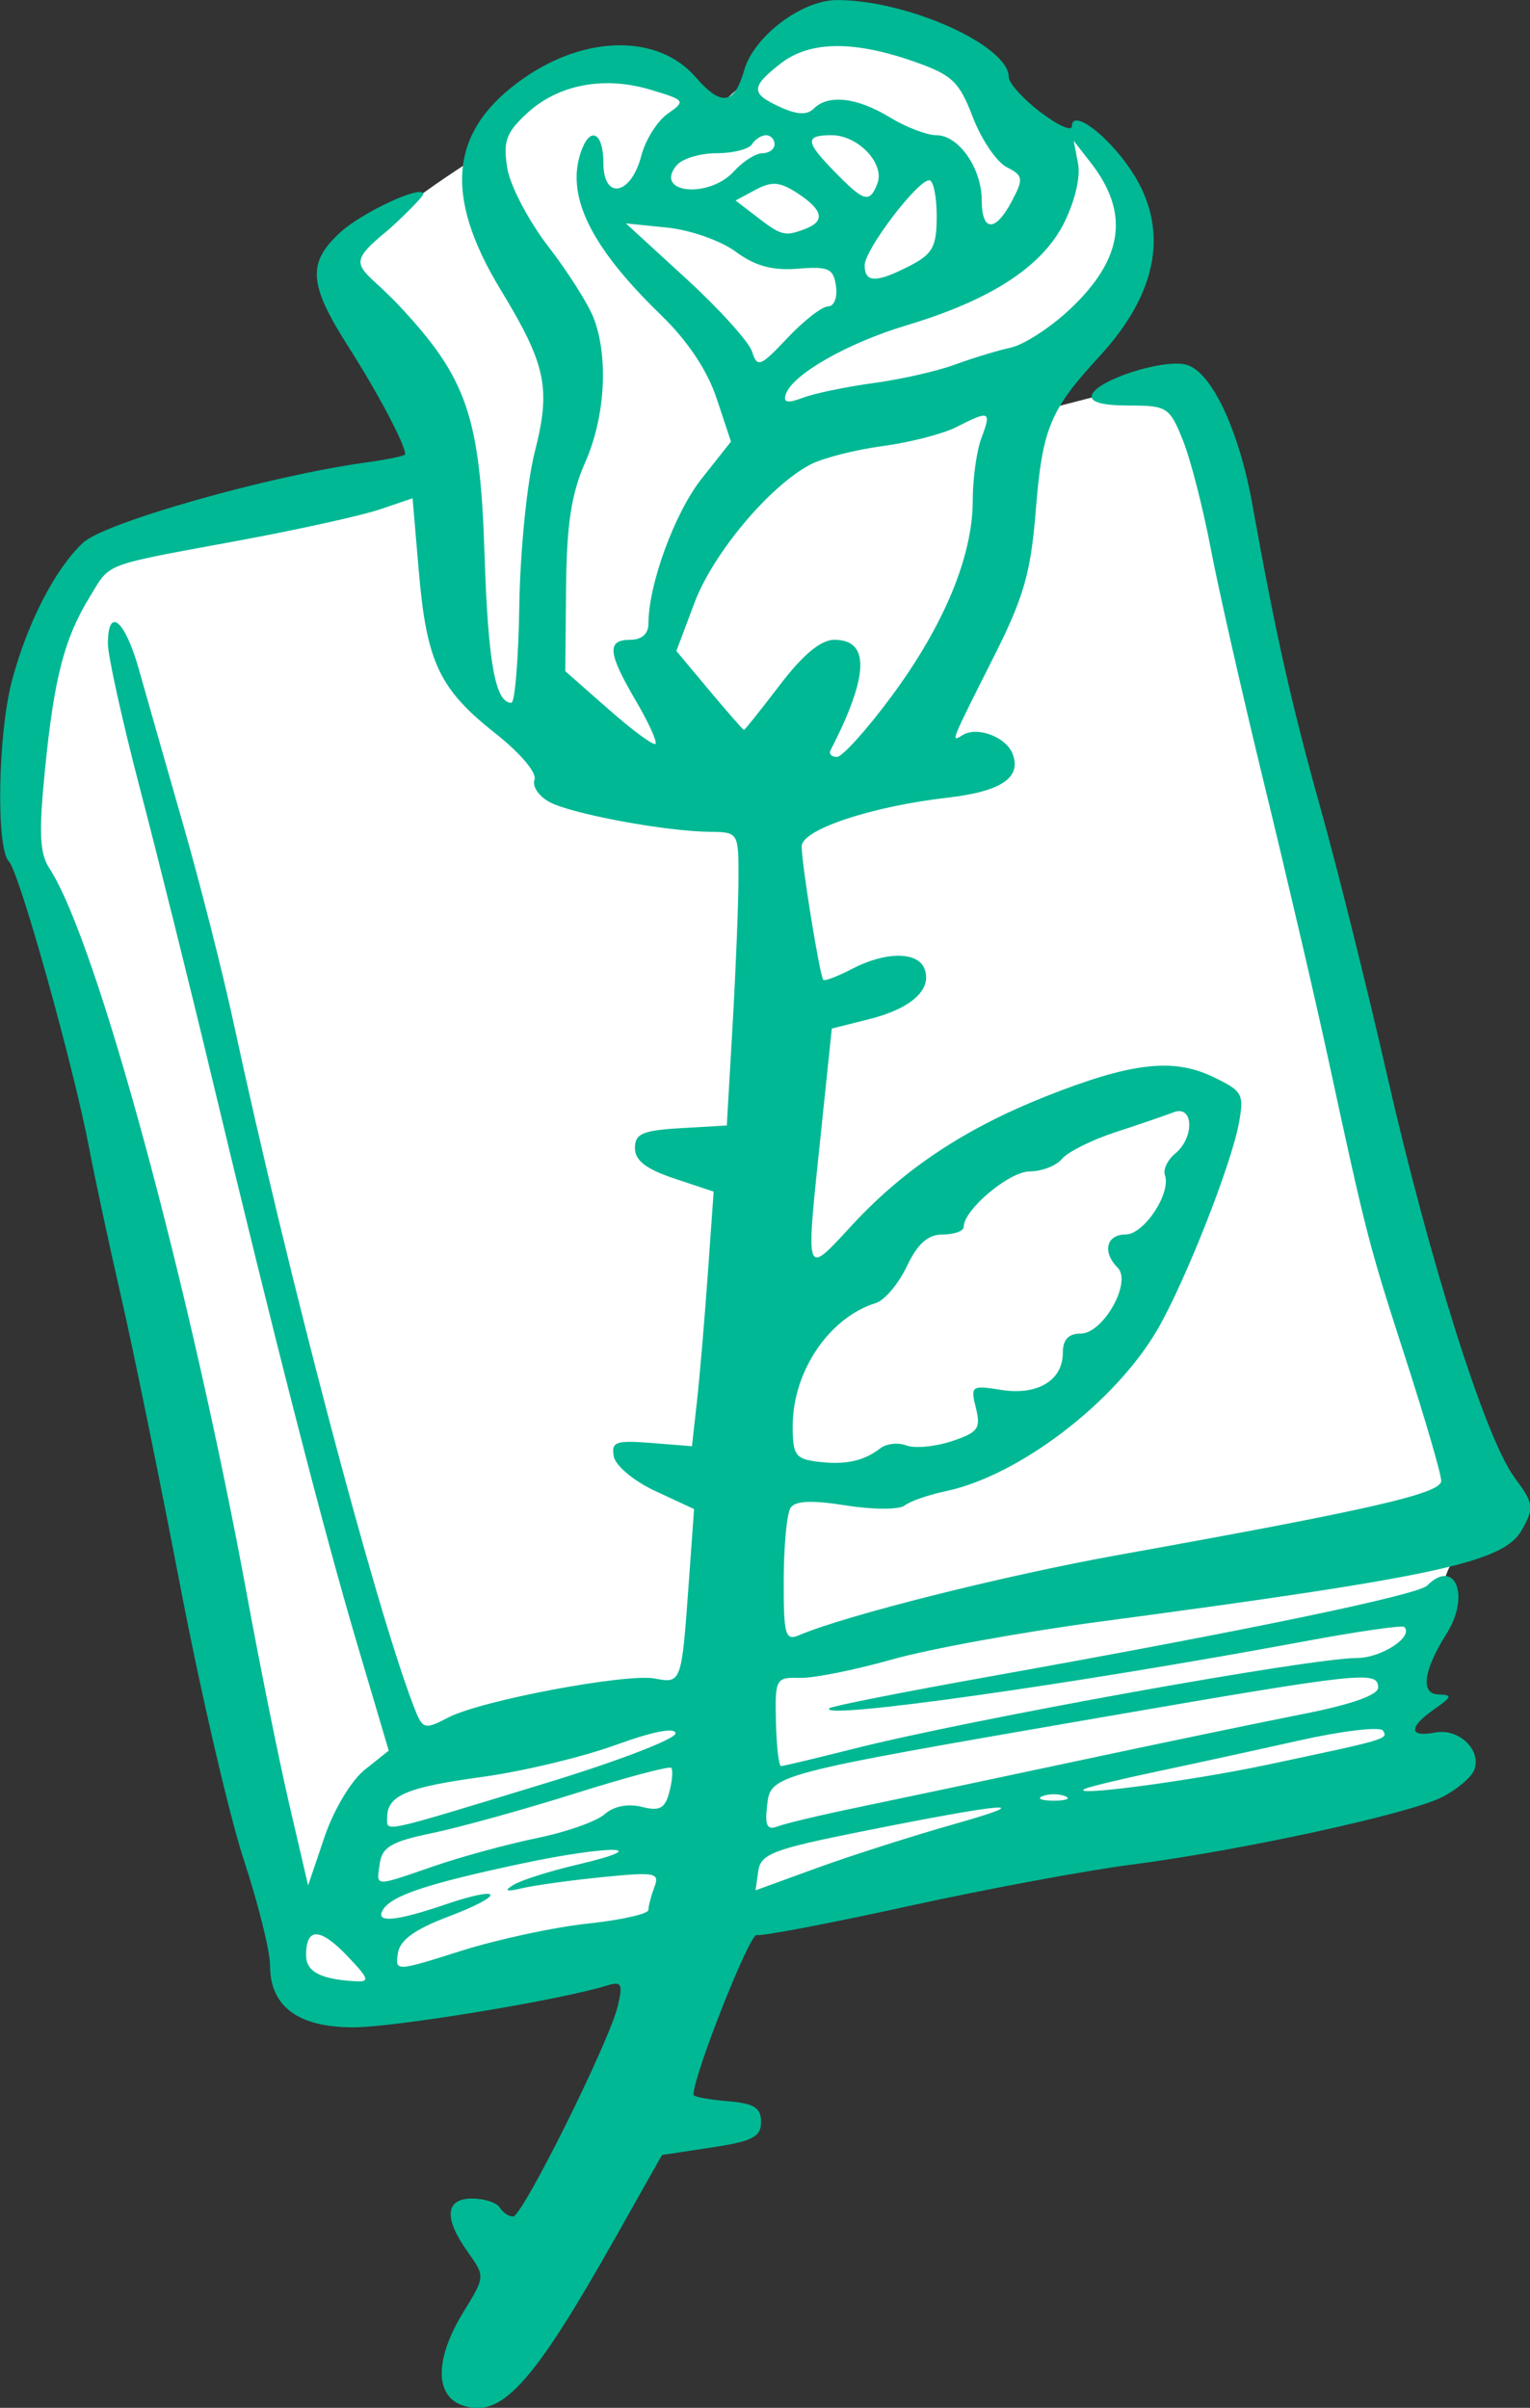 <?xml version="1.0" ?><svg height="230.536mm" viewBox="0 0 146.511 230.536" width="146.511mm" xmlns="http://www.w3.org/2000/svg">
    <rect x="0" y="0" width="146.511" height="230.536" fill="#333333" stroke="none"/>
    <path d="m 412.475,119.229 c -4.318,0.144 -8.502,1.218 -11.322,3.775 -7.52,6.821 -9,8.1 -9,8.1 0,0 -16.462,-8.526 -23.627,-5.701 -7.165,2.824 -11.547,12.789 -11.547,12.789 0,0 -21.316,13.109 -20.961,18.918 0.355,5.809 12.317,15.933 14.152,27.283 1.836,11.35 0.058,24.887 9.236,35.385 9.178,10.498 22.264,12.844 36.594,14.176 0,0 14.626,-1.067 22.975,-7.941 8.349,-6.874 13.56,-31.014 16.461,-44.336 2.901,-13.322 4.738,-5.809 14.389,-17.746 9.651,-11.937 5.863,-15.827 2.133,-22.488 -3.73,-6.661 -11.311,-7.086 -11.311,-7.086 0,0 -7.639,-6.875 -11.191,-10.658 -2.22,-2.365 -9.784,-4.709 -16.98,-4.469 z m 48.211,51.344 -20.512,5.295 c 0,0 -3.731,20.997 -6.869,31.068 -3.138,10.072 -13.618,20.516 -20.25,24.779 -6.632,4.263 -21.673,4.688 -35.588,0.479 -13.915,-4.21 -21.974,-10.674 -25.408,-20.799 -3.434,-10.125 -3.703,-26.617 -3.703,-26.617 0,0 -35.194,7.823 -47.273,13.578 -12.079,5.755 -12.434,39.914 -12.434,39.914 0,0 14.21,47.534 18,57.818 3.79,10.285 20.133,99.118 21.436,109.402 1.303,10.285 7.698,6.822 20.191,5.863 12.494,-0.959 145.131,-32.826 145.131,-32.826 l 6.039,-26.539 c 0.153,-3.789 2.15,-7.735 6.514,-11.883 l -19.719,-66.398 z m 3.992,104.773 c 0.864,0.04 1.715,0.705 2.307,3.211 0.831,3.524 -5.023,23.228 -14.793,36.443 -9.77,13.216 -29.929,20.721 -37.982,21.414 -8.053,0.693 -19.479,-7.391 -19.479,-7.391 2.428,-18.971 21.094,-36.27 36.785,-43.73 12.749,-6.062 25.258,-9.455 30.785,-9.408 0.638,0.005 1.513,-0.579 2.377,-0.539 z m -1.801,2.037 c -5.527,-0.046 -17.651,3.903 -30.4,9.965 -15.691,7.461 -33.633,21.476 -36.061,40.447 0,0 10.125,7.62 18.178,6.928 8.053,-0.693 27.593,-8.314 37.363,-21.529 9.77,-13.216 16.284,-32.666 13.619,-35.117 -0.5,-0.46 -1.424,-0.683 -2.699,-0.693 z" fill="#FFFFFF" transform="translate(76.279,73.691) matrix(0.647,0,0,0.647,-261.454,-148.145)"/>
    <path d="m 354.509,470.972 c -4.009,-1.514 -3.89,-6.968 0.299,-13.786 3.213,-5.23 3.213,-5.237 0.625,-8.873 -3.582,-5.031 -3.342,-7.893 0.664,-7.893 1.79,0 3.625,0.6 4.079,1.333 0.453,0.733 1.337,1.333 1.964,1.333 1.39,0 14.237,-25.823 15.497,-31.148 0.783,-3.313 0.571,-3.712 -1.613,-3.036 -6.976,2.158 -31.371,6.176 -37.515,6.18 -8.186,0 -12.333,-3.073 -12.333,-9.153 0,-2.103 -1.753,-9.153 -3.896,-15.667 -2.143,-6.514 -6.374,-24.743 -9.402,-40.51 -3.029,-15.767 -6.954,-34.967 -8.723,-42.667 -1.769,-7.7 -3.898,-17.6 -4.731,-22 -2.305,-12.176 -10.365,-40.984 -11.894,-42.513 -1.934,-1.934 -1.643,-18.95 0.459,-26.82 2.29,-8.572 6.398,-16.527 10.52,-20.374 3.194,-2.98 27.607,-9.906 41.75,-11.844 3.255,-0.446 5.918,-1.001 5.918,-1.234 0,-1.418 -3.992,-8.987 -8.31,-15.755 -5.986,-9.382 -6.234,-12.504 -1.357,-17.029 3.251,-3.016 12.333,-7.223 12.333,-5.713 0,0.319 -2.237,2.629 -4.97,5.134 -7.203,5.845 -4.448,5.113 1.428,11.395 10.015,10.707 11.955,16.359 12.617,36.753 0.522,16.074 1.594,22.012 3.972,21.992 0.524,-0.004 1.056,-6.556 1.182,-14.559 0.126,-8.003 1.149,-18.145 2.275,-22.538 2.423,-9.458 1.697,-12.925 -5.024,-23.989 -8.611,-14.175 -7.548,-23.754 3.483,-31.399 9.185,-6.366 19.853,-6.424 25.318,-0.139 3.844,4.421 5.755,4.154 7.237,-1.011 1.438,-5.012 8.525,-10.357 13.734,-10.357 10.433,0 25.416,6.725 25.416,11.408 0,0.885 2.1,3.211 4.667,5.169 2.567,1.958 4.667,2.908 4.667,2.111 0,-2.623 5.097,1.106 8.641,6.322 5.852,8.611 4.288,18.124 -4.554,27.717 -7.354,7.979 -8.454,10.647 -9.436,22.906 -0.727,9.066 -1.783,12.763 -6.098,21.333 -6.597,13.104 -6.523,12.918 -4.714,11.8 2.154,-1.331 6.433,0.282 7.394,2.787 1.352,3.524 -1.69,5.566 -9.66,6.482 -11.307,1.299 -21.575,4.732 -21.563,7.209 0.013,2.714 2.693,19.237 3.202,19.747 0.215,0.215 2.13,-0.516 4.256,-1.625 4.955,-2.584 9.734,-2.591 10.723,-0.015 1.169,3.047 -1.928,5.878 -8.142,7.443 l -5.578,1.405 -1.569,15.05 c -2.333,22.377 -2.563,21.708 4.765,13.826 7.584,-8.158 16.574,-14.109 28.425,-18.818 12.566,-4.993 18.816,-5.744 24.672,-2.966 4.548,2.158 4.771,2.558 3.927,7.055 -1.156,6.165 -7.999,23.47 -12.007,30.368 -6.271,10.793 -20.496,21.658 -31.35,23.945 -2.567,0.541 -5.306,1.495 -6.087,2.121 -0.785,0.629 -4.663,0.623 -8.667,-0.012 -5.111,-0.811 -7.535,-0.701 -8.226,0.375 -0.539,0.838 -0.989,5.639 -1,10.667 -0.018,8.203 0.22,9.04 2.313,8.145 6.811,-2.913 30.395,-8.836 47.213,-11.857 37.448,-6.726 47.787,-9.099 47.787,-10.964 0,-0.985 -2.375,-9.142 -5.278,-18.128 -5.485,-16.981 -5.764,-18.061 -11.447,-44.338 -1.903,-8.8 -6.132,-26.954 -9.397,-40.341 -3.265,-13.388 -6.863,-29.224 -7.995,-35.193 -1.132,-5.968 -2.984,-13.165 -4.115,-15.992 -1.958,-4.893 -2.344,-5.14 -8.023,-5.14 -3.96,0 -5.792,-0.524 -5.447,-1.558 0.735,-2.205 10.474,-5.355 13.915,-4.5 3.728,0.926 7.841,9.588 9.842,20.725 3.436,19.127 5.742,29.397 10.104,45.002 2.511,8.985 6.925,26.685 9.809,39.333 6.305,27.657 14.575,53.8 18.848,59.579 2.905,3.929 2.982,4.473 1.115,7.821 -2.664,4.774 -12.5,6.908 -62.596,13.58 -11.367,1.514 -25.148,4.025 -30.626,5.58 -5.478,1.555 -11.616,2.781 -13.641,2.723 -3.556,-0.101 -3.676,0.12 -3.533,6.472 0.082,3.617 0.42,6.577 0.752,6.577 0.332,0 5.204,-1.161 10.826,-2.581 17.2,-4.342 67.395,-13.389 74.392,-13.408 3.654,-0.01 8.465,-3.16 7.02,-4.596 -0.288,-0.286 -6.823,0.652 -14.523,2.084 -34.475,6.412 -72.364,11.752 -70.556,9.945 0.306,-0.305 11.056,-2.433 23.889,-4.727 37.874,-6.772 63.181,-12.032 64.569,-13.42 4.131,-4.131 6.433,1.482 2.903,7.083 -3.442,5.462 -3.917,8.945 -1.229,9.023 2.114,0.061 2.04,0.337 -0.577,2.163 -3.866,2.697 -3.83,4.223 0.081,3.475 3.524,-0.674 6.937,2.584 5.803,5.539 -0.411,1.071 -2.52,2.864 -4.686,3.984 -4.825,2.495 -29.94,7.956 -46.199,10.046 -6.6,0.848 -21.437,3.612 -32.971,6.142 -11.534,2.53 -21.593,4.446 -22.352,4.257 -1.042,-0.259 -9.343,20.747 -9.343,23.641 0,0.287 2.25,0.708 5,0.936 3.973,0.329 5,0.962 5,3.08 0,2.209 -1.259,2.857 -7.333,3.778 l -7.333,1.111 -6.892,12.222 c -12.337,21.879 -17.002,26.954 -22.775,24.774 z m -16.955,-66.505 c -3.997,-4.172 -6.045,-4.194 -6.045,-0.067 0,2.441 2.092,3.556 7.249,3.865 2.25,0.135 2.095,-0.354 -1.204,-3.798 z m 35.621,-4.737 c 4.95,-0.525 9,-1.435 9,-2.023 0,-0.588 0.401,-2.114 0.891,-3.392 0.81,-2.111 0.11,-2.245 -7.667,-1.466 -4.707,0.471 -10.058,1.209 -11.891,1.639 -2.399,0.563 -2.773,0.431 -1.333,-0.471 1.1,-0.689 5.3,-2.029 9.333,-2.976 12.187,-2.862 5.046,-2.997 -8.27,-0.156 -13.835,2.952 -19.051,4.692 -20.345,6.787 -1.238,2.003 1.802,1.758 9.117,-0.734 8.728,-2.974 9.168,-1.507 0.53,1.766 -4.961,1.879 -7.153,3.472 -7.442,5.407 -0.409,2.73 -0.367,2.729 9.333,-0.341 5.359,-1.696 13.794,-3.514 18.744,-4.038 z m 54.333,-14.744 c 12.722,-3.605 7.633,-3.18 -14.083,1.175 -12.8,2.567 -14.633,3.275 -14.991,5.787 l -0.408,2.862 9.075,-3.306 c 4.991,-1.818 14.175,-4.751 20.408,-6.518 z m -87.316,-8.022 3.548,-2.829 -4.695,-15.858 c -5.013,-16.931 -12.212,-44.997 -21.509,-83.858 -3.158,-13.2 -7.906,-32.276 -10.551,-42.391 -2.645,-10.115 -4.809,-19.865 -4.809,-21.667 0,-5.629 2.504,-3.589 4.571,3.724 1.088,3.85 4.043,14.2 6.565,23 2.523,8.8 5.88,22 7.46,29.333 8.007,37.16 20.897,86.094 26.618,101.043 1.371,3.582 1.55,3.642 5.202,1.754 4.868,-2.517 26.329,-6.553 30.553,-5.746 3.89,0.744 3.939,0.61 4.969,-13.733 l 0.816,-11.348 -5.71,-2.652 c -3.179,-1.476 -5.914,-3.75 -6.169,-5.129 -0.402,-2.17 0.287,-2.418 5.555,-1.999 l 6.013,0.478 0.742,-6.667 c 0.408,-3.667 1.13,-12.143 1.605,-18.837 l 0.862,-12.169 -5.826,-1.942 c -4.177,-1.392 -5.826,-2.665 -5.826,-4.497 0,-2.133 1.125,-2.621 6.8,-2.952 l 6.8,-0.396 0.861,-14.937 c 0.473,-8.216 0.863,-17.982 0.867,-21.704 0.007,-6.736 -0.014,-6.767 -4.327,-6.818 -6.568,-0.078 -20.355,-2.643 -23.632,-4.397 -1.599,-0.856 -2.605,-2.347 -2.234,-3.313 0.387,-1.008 -2.101,-3.947 -5.839,-6.898 -8.24,-6.504 -10.133,-10.522 -11.281,-23.943 l -0.923,-10.802 -4.879,1.653 c -2.683,0.909 -12.079,2.985 -20.879,4.613 -20.413,3.776 -18.878,3.198 -22.004,8.293 -3.776,6.156 -5.277,11.933 -6.638,25.558 -0.939,9.396 -0.802,12.43 0.663,14.667 6.963,10.629 20.815,61.681 29.346,108.154 1.885,10.267 4.665,23.99 6.179,30.497 l 2.752,11.83 2.418,-7.144 c 1.373,-4.055 3.952,-8.367 5.966,-9.973 z m 10.275,14.252 c 4.057,-1.396 10.901,-3.258 15.209,-4.139 4.308,-0.881 8.813,-2.468 10.01,-3.527 1.346,-1.191 3.44,-1.609 5.485,-1.096 2.68,0.672 3.46,0.252 4.104,-2.21 0.437,-1.672 0.56,-3.276 0.272,-3.564 -0.288,-0.288 -6.714,1.425 -14.28,3.807 -7.566,2.382 -17.057,5.013 -21.091,5.848 -5.981,1.237 -7.412,2.061 -7.759,4.468 -0.514,3.556 -1.011,3.531 8.051,0.413 z m 16.709,-12.329 c 10.45,-3.187 19,-6.471 19,-7.298 0,-0.945 -3.317,-0.3 -8.913,1.731 -4.902,1.779 -13.752,3.896 -19.667,4.703 -11.211,1.53 -14.087,2.752 -14.087,5.984 0,2.227 -1.457,2.542 23.667,-5.119 z m 45.932,3.653 c 5.354,-1.109 19.935,-4.191 32.402,-6.849 12.467,-2.658 27.617,-5.806 33.667,-6.996 6.986,-1.374 11,-2.792 11,-3.886 0,-2.528 -2.188,-2.294 -40.416,4.309 -49.741,8.592 -49.489,8.526 -50.024,13.176 -0.343,2.983 0.009,3.654 1.598,3.044 1.121,-0.43 6.419,-1.689 11.773,-2.798 z m 30.735,-1.67 c -0.917,-0.37 -2.417,-0.37 -3.333,0 -0.917,0.37 -0.167,0.672 1.667,0.672 1.833,0 2.583,-0.303 1.667,-0.672 z m 29.667,-4.593 c 18.101,-3.833 18.161,-3.851 17.39,-5.098 -0.395,-0.64 -5.97,0.013 -12.388,1.45 -6.418,1.437 -15.869,3.498 -21.003,4.58 -5.133,1.082 -9.933,2.231 -10.667,2.554 -2.942,1.296 15.413,-1.104 26.667,-3.487 z m -57.017,-46.88 c 0.907,-0.702 2.649,-0.892 3.87,-0.423 1.221,0.469 4.229,0.189 6.683,-0.621 3.917,-1.293 4.357,-1.893 3.6,-4.909 -0.824,-3.283 -0.659,-3.403 3.701,-2.696 5.385,0.874 9.162,-1.383 9.162,-5.475 0,-1.952 0.832,-2.853 2.632,-2.853 3.351,0 7.626,-7.608 5.481,-9.753 -2.307,-2.307 -1.678,-4.913 1.186,-4.913 2.724,0 6.768,-6.13 5.807,-8.8 -0.29,-0.807 0.392,-2.23 1.516,-3.163 2.907,-2.413 2.736,-7.254 -0.216,-6.121 -1.243,0.477 -5.121,1.803 -8.617,2.947 -3.496,1.144 -7.052,2.917 -7.903,3.942 -0.85,1.024 -3.001,1.863 -4.78,1.863 -3.025,0 -9.773,5.658 -9.773,8.195 0,0.626 -1.389,1.139 -3.086,1.139 -2.22,0 -3.717,1.322 -5.331,4.708 -1.235,2.589 -3.296,5.033 -4.58,5.43 -6.884,2.128 -12.277,10.058 -12.313,18.107 -0.019,4.364 0.387,4.963 3.645,5.374 4.087,0.515 6.855,-0.071 9.316,-1.975 z m 1.685,-111.311 c 7.766,-10.503 11.998,-20.719 11.998,-28.963 0,-3.225 0.585,-7.402 1.3,-9.283 1.5,-3.946 1.187,-4.079 -3.7,-1.576 -1.98,1.014 -6.9,2.284 -10.934,2.823 -4.033,0.539 -8.833,1.761 -10.667,2.716 -6.033,3.143 -14.418,13.126 -17.171,20.444 l -2.694,7.16 4.882,5.84 c 2.685,3.212 4.99,5.84 5.123,5.84 0.133,0 2.529,-3 5.325,-6.667 3.418,-4.483 6.057,-6.667 8.054,-6.667 5.302,0 5.121,5.301 -0.558,16.333 -0.283,0.55 0.138,1 0.936,1 0.798,0 4.446,-4.05 8.106,-9 z m -37.884,0.654 c -4.148,-7.078 -4.314,-8.988 -0.784,-8.988 1.669,0 2.667,-0.889 2.667,-2.376 0,-5.826 3.893,-16.438 7.873,-21.463 l 4.344,-5.485 -2.131,-6.415 c -1.376,-4.143 -4.297,-8.513 -8.247,-12.338 -10.576,-10.242 -14.228,-17.885 -11.697,-24.48 1.349,-3.515 3.191,-2.367 3.191,1.989 0,5.565 4.09,4.807 5.605,-1.04 0.609,-2.349 2.366,-5.154 3.905,-6.232 2.715,-1.902 2.639,-2.008 -2.561,-3.566 -6.886,-2.063 -13.664,-0.758 -18.281,3.521 -3.072,2.847 -3.534,4.141 -2.892,8.099 0.42,2.591 3.151,7.804 6.068,11.585 2.917,3.781 5.945,8.562 6.73,10.625 2.216,5.83 1.689,14.643 -1.278,21.35 -2.041,4.615 -2.732,9.145 -2.82,18.493 l -0.117,12.381 6.411,5.641 c 3.526,3.103 6.648,5.404 6.938,5.114 0.29,-0.29 -1.026,-3.177 -2.924,-6.416 z m 35.216,-46.98 c 4.033,-0.545 9.433,-1.768 12,-2.719 2.567,-0.95 6.299,-2.086 8.293,-2.524 1.995,-0.438 5.999,-3.052 8.899,-5.811 7.781,-7.402 8.705,-14.151 2.949,-21.541 l -2.534,-3.253 0.651,3.404 c 0.379,1.985 -0.51,5.679 -2.134,8.863 -3.277,6.424 -10.848,11.317 -23.279,15.047 -8.758,2.627 -16.894,7.277 -17.855,10.204 -0.407,1.238 0.264,1.369 2.564,0.499 1.713,-0.648 6.415,-1.624 10.448,-2.169 z m -6.75,-11.341 c 0.899,0 1.415,-1.317 1.176,-3 -0.371,-2.615 -1.096,-2.946 -5.649,-2.581 -3.767,0.302 -6.332,-0.4 -9.198,-2.519 -2.195,-1.623 -6.722,-3.217 -10.11,-3.56 l -6.136,-0.622 8.921,8.176 c 4.907,4.497 9.297,9.361 9.756,10.808 0.765,2.41 1.206,2.238 5.236,-2.035 2.421,-2.567 5.122,-4.666 6.003,-4.666 z m 12.149,-6.034 c 3.355,-1.735 3.934,-2.814 3.934,-7.333 0,-2.914 -0.5,-5.299 -1.11,-5.299 -1.751,0 -9.556,10.282 -9.556,12.588 0,2.614 1.74,2.626 6.733,0.044 z m -15.509,-5.442 c 2.979,-1.143 2.623,-2.793 -1.135,-5.255 -2.63,-1.723 -3.807,-1.824 -6.218,-0.534 l -2.974,1.591 3.218,2.474 c 3.585,2.756 4.096,2.88 7.109,1.724 z m 30.586,-4.141 c 1.737,-3.316 1.67,-3.732 -0.802,-5 -1.483,-0.761 -3.731,-4.083 -4.996,-7.383 -2.035,-5.311 -3.047,-6.261 -8.822,-8.275 -8.932,-3.115 -15.4,-2.993 -19.677,0.372 -4.4,3.461 -4.396,4.406 0.023,6.42 2.465,1.123 3.959,1.188 4.933,0.214 2.146,-2.146 6.415,-1.661 11.229,1.274 2.401,1.464 5.517,2.662 6.924,2.662 3.299,0 6.71,4.895 6.71,9.63 0,4.709 2.034,4.748 4.477,0.086 z m -19.921,-2.576 c 1.127,-2.936 -2.855,-7.141 -6.763,-7.141 -4.032,0 -3.939,0.949 0.54,5.519 4.284,4.37 5.088,4.58 6.223,1.622 z m -21.223,-1.807 c 1.327,-1.467 3.22,-2.667 4.207,-2.667 0.986,0 1.793,-0.6 1.793,-1.333 0,-0.733 -0.565,-1.333 -1.255,-1.333 -0.69,0 -1.625,0.6 -2.079,1.333 -0.453,0.733 -2.815,1.333 -5.249,1.333 -2.434,0 -5.093,0.805 -5.91,1.789 -3.436,4.14 4.772,4.988 8.492,0.877 z" fill="#00B894" transform="translate(76.279,73.691) matrix(0.647,0,0,0.647,-261.454,-148.145)"/>
</svg>